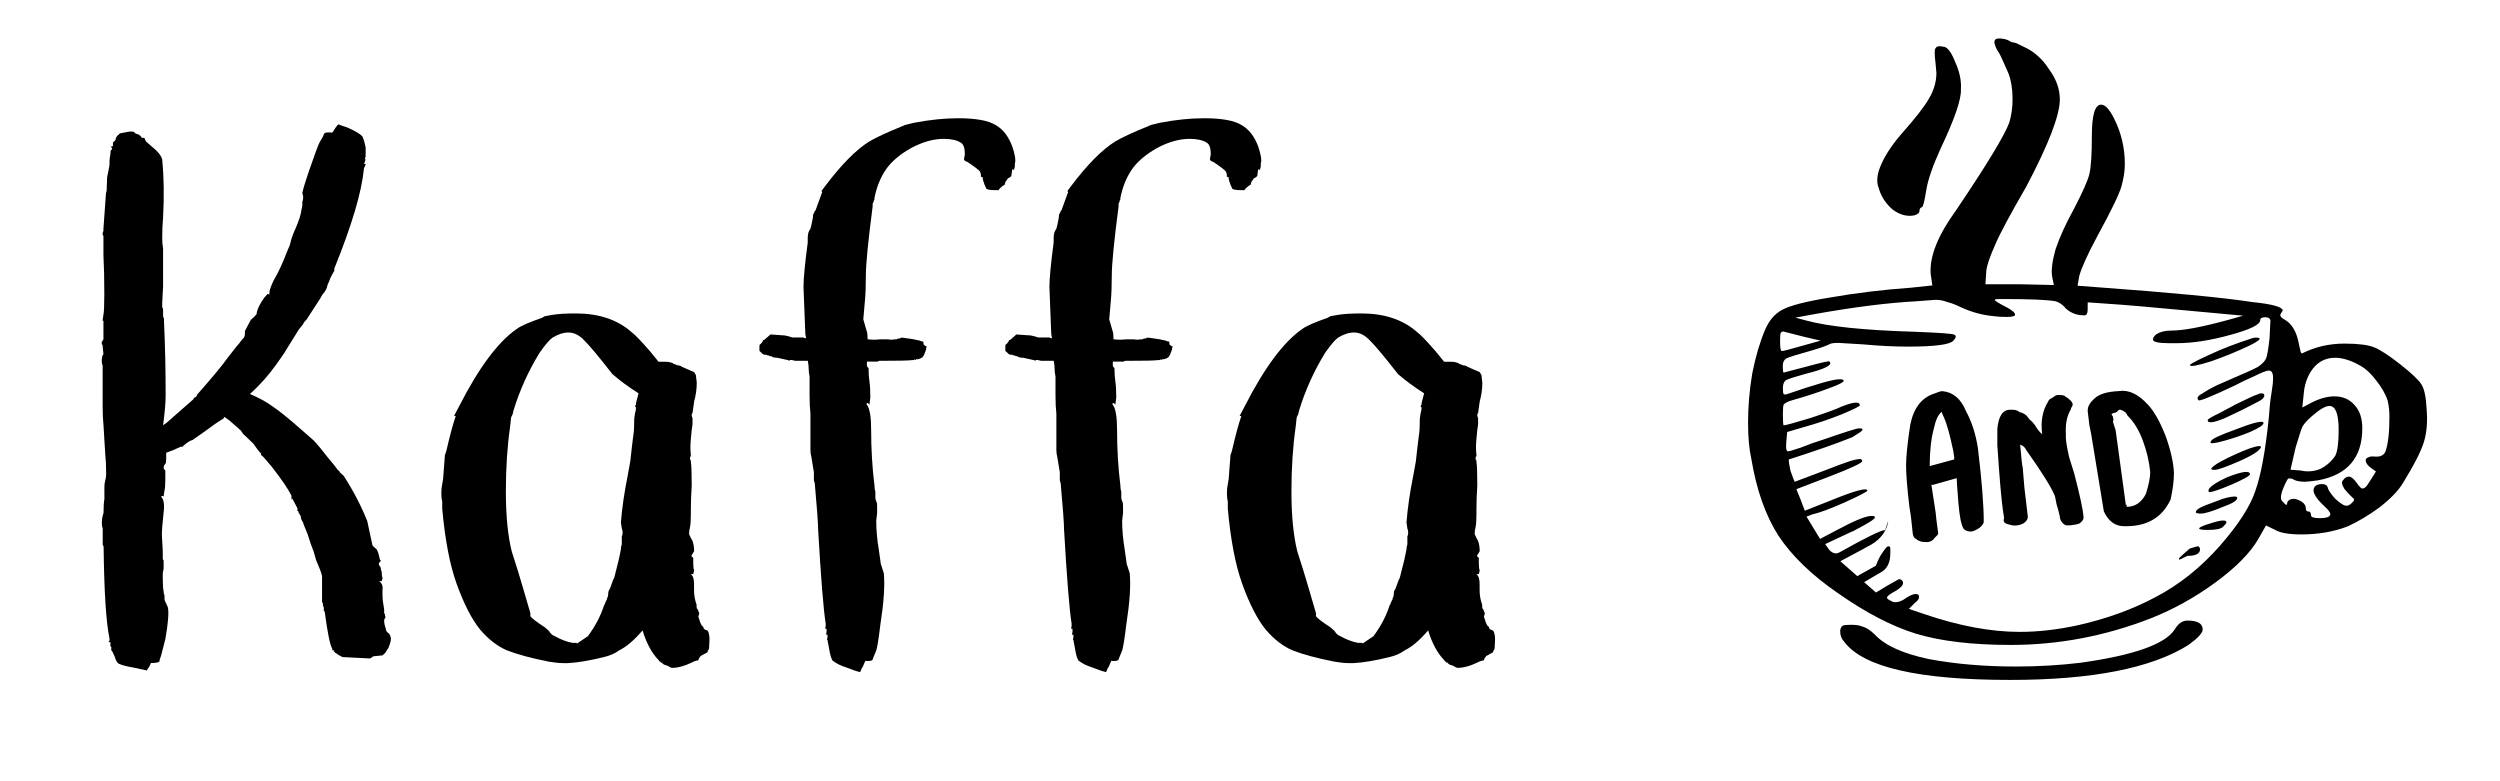 <?xml version="1.0" encoding="UTF-8" standalone="no"?>
<svg
   xmlns:dc="http://purl.org/dc/elements/1.1/"
   xmlns:cc="http://creativecommons.org/ns#"
   xmlns:rdf="http://www.w3.org/1999/02/22-rdf-syntax-ns#"
   xmlns:svg="http://www.w3.org/2000/svg"
   xmlns="http://www.w3.org/2000/svg"
   xmlns:sodipodi="http://sodipodi.sourceforge.net/DTD/sodipodi-0.dtd"
   xmlns:inkscape="http://www.inkscape.org/namespaces/inkscape"
   inkscape:version="1.0 (4035a4fb49, 2020-05-01)"
   sodipodi:docname="Titulo.svg"
   id="svg8"
   version="1.1"
   viewBox="0 0 42.333 13.229"
   height="50"
   width="160">
  <defs
     id="defs2">
    <rect
       id="rect12"
       height="102.054"
       width="283.482"
       y="69.548"
       x="-58.208" />
    <filter
       id="filter182"
       inkscape:label="Drop Shadow"
       style="color-interpolation-filters:sRGB">
      <feFlood
         id="feFlood172"
         result="flood"
         flood-color="rgb(0,0,0)"
         flood-opacity="0.498" />
      <feComposite
         id="feComposite174"
         result="composite1"
         operator="in"
         in2="SourceGraphic"
         in="flood" />
      <feGaussianBlur
         id="feGaussianBlur176"
         result="blur"
         stdDeviation="0.2"
         in="composite1" />
      <feOffset
         id="feOffset178"
         result="offset"
         dy="0.1"
         dx="0.1" />
      <feComposite
         id="feComposite180"
         result="composite2"
         operator="over"
         in2="offset"
         in="SourceGraphic" />
    </filter>
  </defs>
  <sodipodi:namedview
     inkscape:window-maximized="1"
     inkscape:window-y="-8"
     inkscape:window-x="1352"
     inkscape:window-height="1017"
     inkscape:window-width="1920"
     units="px"
     showgrid="false"
     inkscape:document-rotation="0"
     inkscape:current-layer="layer1"
     inkscape:document-units="mm"
     inkscape:cy="56.191849"
     inkscape:cx="145.9286"
     inkscape:zoom="5.6"
     inkscape:pageshadow="2"
     inkscape:pageopacity="0.0"
     borderopacity="1.0"
     bordercolor="#666666"
     pagecolor="#ffffff"
     id="base" />
  <g
     id="layer1"
     inkscape:groupmode="layer"
     inkscape:label="Capa 1">
    <g
       style="font-style:normal;font-weight:normal;font-size:10.583px;line-height:1.25;font-family:sans-serif;white-space:pre;shape-inside:url(#rect12);fill:#000000;fill-opacity:1;stroke:none;filter:url(#filter182)"
       id="text10"
       transform="matrix(1.352,0,0,1.188,79.155,-83.144)"
       aria-label="Kaffa + ">
      <path
         id="path208"
         style="font-style:normal;font-variant:normal;font-weight:normal;font-stretch:normal;font-family:'coffee+tea demo';-inkscape-font-specification:'coffee+tea demo'"
         d="m -54.357,79.252 q -0.021,-0.011 -0.053,-0.032 -0.021,-0.021 -0.042,-0.032 v -0.011 h -0.011 q -0.011,0 0,-0.011 v -0.011 h -0.011 -0.011 v -0.011 -0.011 q -0.042,-0.074 -0.095,-0.529 l -0.011,-0.011 v -0.032 q 0,-0.032 -0.011,-0.042 v -0.032 q -0.011,-0.011 -0.011,-0.032 v -0.032 -0.042 -0.106 -0.074 -0.053 -0.042 q 0,-0.042 -0.074,-0.233 l -0.032,-0.127 q -0.032,-0.085 -0.074,-0.243 l -0.053,-0.148 q 0,-0.021 -0.011,-0.032 -0.021,-0.042 -0.021,-0.053 v -0.021 l -0.021,-0.042 q -0.011,-0.011 -0.011,-0.032 l -0.011,-0.011 q -0.011,0 0,-0.011 v -0.021 l -0.064,-0.138 -0.011,0.011 v -0.053 q -0.064,-0.148 -0.254,-0.423 l -0.032,-0.042 -0.064,-0.085 -0.011,-0.011 -0.021,-0.021 v -0.021 q -0.032,-0.032 -0.095,-0.138 l -0.106,-0.116 q -0.011,-0.011 -0.021,-0.021 -0.011,-0.021 -0.032,-0.053 l -0.064,-0.064 -0.074,-0.074 -0.064,-0.053 q -0.011,0 -0.011,0.011 h 0.011 l -0.042,0.032 q -0.064,0.042 -0.201,0.159 l -0.159,0.127 q -0.042,0.011 -0.106,0.074 l -0.011,0.011 q 0,0.011 -0.021,0.011 h -0.011 q -0.095,0.053 -0.18,0.085 v 0.085 q 0,0.064 -0.011,0.074 -0.021,0.021 -0.021,0.064 l 0.021,0.032 v 0.127 q 0,0.116 -0.011,0.159 l -0.011,0.085 q -0.011,-0.021 -0.032,0 0.053,0.053 0.032,0.233 -0.021,0.212 -0.021,0.317 l 0.011,0.222 v 0.042 0.064 q 0,0.021 0.011,0.032 v 0.042 0.074 l -0.011,0.064 v 0.074 q 0,0.127 0.011,0.19 0,0.032 0.011,0.053 v 0.053 q 0,0.021 0.021,0.064 l 0.021,0.053 q 0.021,0.116 -0.032,0.455 -0.053,0.233 -0.053,0.233 -0.021,0.064 -0.021,0.085 -0.021,0.021 -0.106,0.021 l -0.021,0.053 -0.032,0.053 q -0.042,-0.011 -0.169,-0.042 -0.116,-0.021 -0.18,-0.053 -0.032,-0.021 -0.053,-0.106 -0.032,-0.085 -0.042,-0.085 v -0.032 -0.021 q -0.011,0 -0.011,-0.011 v -0.021 -0.032 h -0.011 q -0.021,0 0,-0.021 v -0.032 q -0.064,-0.339 -0.074,-1.312 l -0.011,-0.021 v -0.085 -0.074 -0.074 q -0.011,-0.032 -0.011,-0.074 0,-0.085 0.021,-0.148 0,-0.127 0.011,-0.201 v -0.169 q 0,-0.053 0.011,-0.095 0.011,-0.042 0.011,-0.095 0,-0.159 -0.011,-0.275 l -0.011,-0.201 -0.011,-0.212 q -0.011,-0.116 -0.011,-0.275 v -0.275 -0.254 -0.053 q -0.011,-0.021 -0.011,-0.053 0,-0.085 0.021,-0.106 l -0.011,-0.127 q -0.011,-0.011 -0.011,-0.032 0,-0.021 0.011,-0.032 l 0.011,-0.021 v -0.265 h -0.011 l 0.011,-0.085 q 0.011,-0.064 0.011,-0.296 0,-0.328 -0.011,-0.55 V 73.378 73.251 l -0.011,-0.021 q 0,-0.032 0.011,-0.053 v -0.032 l 0.032,-0.508 q 0.011,-0.011 0.011,-0.127 0,-0.106 0.011,-0.138 l 0.021,-0.127 q 0,-0.106 0.011,-0.148 0,-0.064 0.011,-0.074 0.011,0 0.011,-0.021 -0.011,-0.011 -0.011,-0.032 h 0.011 0.011 v -0.021 -0.032 l 0.011,-0.011 0.011,-0.011 q 0.011,-0.011 0.011,-0.021 0,-0.021 0.011,-0.032 0,-0.011 0.021,-0.032 0.011,0 0.011,-0.011 l 0.011,-0.011 q 0.042,-0.011 0.095,-0.021 0.053,-0.011 0.085,0 0,0.021 0.042,0.032 0.032,0.011 0.053,0.053 h 0.011 0.021 l 0.011,0.032 0.011,0.021 q 0,0 0.074,0.074 0.106,0.095 0.127,0.18 0.032,0.37 0.011,0.825 -0.011,0.138 -0.011,0.296 0,0.085 0.011,0.148 v 0.148 0.392 l -0.011,0.233 q 0,0.042 0,0.064 0.011,0.021 0.011,0.032 v 0.042 0.042 q 0,0.032 0.011,0.042 v 0.032 q 0.021,0.508 0.021,1.069 0,0.148 -0.032,0.423 l 0.042,-0.032 0.095,-0.095 q 0,0 0.243,-0.243 0,-0.011 0.011,-0.021 0.011,-0.011 0.021,-0.011 l 0.021,-0.042 q 0.286,-0.37 0.37,-0.508 l 0.116,-0.169 q 0.042,-0.053 0.053,-0.074 0.021,-0.032 0.032,-0.042 0.021,-0.021 0.021,-0.074 v -0.032 l 0.074,-0.159 q 0,0 0.042,-0.042 l 0.032,-0.042 v -0.021 q 0.021,-0.095 0.095,-0.212 l 0.042,-0.053 0.021,0.011 v -0.021 q 0,-0.053 0.053,-0.18 0.085,-0.159 0.18,-0.444 l 0.021,-0.053 0.011,-0.042 q 0,-0.021 0.021,-0.085 l 0.021,-0.064 0.021,-0.053 q 0.064,-0.169 0.074,-0.265 l 0.011,-0.064 v -0.053 q 0.011,-0.021 0.011,-0.074 l -0.011,-0.053 q 0.021,-0.116 0.138,-0.487 0.074,-0.243 0.095,-0.265 0.021,-0.032 0.042,-0.095 0.021,-0.021 0.095,-0.011 0.011,0 0.042,-0.064 0.032,-0.053 0.042,-0.053 0.074,0.032 0.106,0.042 0.148,0.074 0.191,0.127 0.021,0.042 0.042,0.159 v 0.106 0.021 l -0.011,0.042 h 0.011 l -0.011,0.042 -0.011,0.021 q 0,0.011 0.011,0 0.011,0 0.011,0.011 l -0.011,0.032 q -0.011,0.011 -0.011,0.032 -0.042,0.497 -0.37,1.418 v 0.032 q -0.011,0.021 -0.032,0.064 -0.021,0.042 -0.032,0.085 0,0 -0.021,0.053 -0.011,0.074 -0.064,0.138 l -0.032,0.064 -0.169,0.296 q -0.032,0.032 -0.042,0.064 l -0.053,0.074 -0.19,0.349 q -0.095,0.159 -0.169,0.265 -0.074,0.106 -0.148,0.19 -0.064,0.074 -0.106,0.116 0.159,0.074 0.275,0.169 0.127,0.095 0.37,0.339 l 0.159,0.159 q 0.085,0.106 0.169,0.233 0.095,0.127 0.127,0.18 0,0 0.021,0.021 l 0.011,0.021 0.021,0.021 q 0.021,0.021 0.021,0.021 0.18,0.317 0.296,0.646 l 0.064,0.339 q 0,0.011 0.021,0.032 l 0.032,0.032 q 0.021,0.032 0.042,0.148 0.021,0.011 0,0.032 -0.021,0.021 -0.011,0.042 l 0.011,0.021 q 0.011,0.011 0.011,0.032 0,0.021 0.011,0.042 0,0.064 0.011,0.095 l -0.011,0.042 h -0.032 q 0.053,0.042 0.042,0.127 v 0.074 q 0,0.074 0.021,0.201 v 0.032 0.021 l 0.011,0.021 q 0,0 0,0.021 0.011,0.011 0,0.032 -0.011,0.011 -0.011,0.032 0,0.053 0.021,0.116 0,0.032 0.021,0.053 0,0 0.021,0.021 l 0.011,0.021 0.011,0.042 q 0,0.053 -0.032,0.138 l -0.042,0.074 -0.032,0.032 -0.095,0.011 q -0.021,0 -0.032,0.011 l -0.011,0.011 -0.021,0.011 z" />
      <path
         id="path210"
         style="font-style:normal;font-variant:normal;font-weight:normal;font-stretch:normal;font-family:'coffee+tea demo';-inkscape-font-specification:'coffee+tea demo'"
         d="m -50.206,79.4 q -0.021,0.021 -0.074,-0.021 l -0.053,-0.021 q 0,0 -0.021,-0.021 v -0.011 l -0.011,0.011 -0.011,-0.021 v -0.011 0.011 h -0.011 l -0.011,-0.021 v 0 q -0.127,-0.148 -0.201,-0.423 -0.159,0.212 -0.296,0.286 -0.074,0.064 -0.191,0.095 -0.265,0.074 -0.444,0.085 h -0.064 q -0.074,0 -0.18,-0.021 -0.328,-0.074 -0.519,-0.159 -0.18,-0.085 -0.339,-0.296 -0.159,-0.222 -0.296,-0.656 -0.127,-0.402 -0.18,-1.069 v -0.106 q -0.011,-0.042 -0.011,-0.116 0,-0.074 0.011,-0.127 l 0.011,-0.074 0.021,-0.317 q 0,-0.032 0.011,-0.053 l 0.011,-0.042 q 0.064,-0.317 0.116,-0.487 h -0.011 -0.011 l 0.064,-0.138 q 0.37,-0.825 0.72,-1.101 0.074,-0.064 0.317,-0.159 l 0.032,-0.021 q -0.011,0 0.095,-0.021 0.106,-0.021 0.296,-0.021 0.434,0 0.698,0.265 0.064,0.053 0.233,0.275 l 0.106,0.148 h 0.064 q 0.074,0 0.085,0.011 0.021,0 0.042,0.021 0.032,0.011 0.053,0.021 h 0.011 l 0.032,0.011 q 0,0.011 0.011,0.011 l 0.064,0.032 0.085,0.042 0.021,0.042 0.011,0.106 q 0,0.138 -0.032,0.265 l -0.021,0.169 q -0.021,0.021 0,0.074 v 0.085 q -0.011,0.074 -0.021,0.212 -0.011,0.127 0,0.222 v 0.021 q -0.011,0.011 -0.011,0.032 0,0.021 0.011,0.032 v 0.021 q 0.011,0.064 0.011,0.339 -0.011,0.169 -0.011,0.349 v 0.064 q 0,0.116 -0.011,0.18 -0.011,0.042 -0.011,0.095 l 0.021,0.053 0.021,0.042 q 0.021,0.064 0.021,0.148 l -0.021,0.042 q -0.011,0.011 -0.011,0.021 0,0.011 0,0.011 l 0.021,0.021 v 0.074 q 0,0.074 0.011,0.106 l -0.011,0.053 h -0.032 q 0.042,0.032 0.042,0.138 v 0.085 q 0,0.116 0.032,0.212 v 0.032 q 0,0.021 0.011,0.032 l 0.011,0.021 q 0,0 0,0.011 0.011,0.011 0.011,0.032 l -0.011,0.042 q 0.021,0.085 0.042,0.127 l 0.021,0.021 q 0,0.032 0.032,0.042 l 0.021,0.011 q 0.032,0.053 0.021,0.19 0,0.074 -0.011,0.085 -0.011,0.011 -0.011,0.032 l -0.085,0.053 -0.021,0.032 -0.011,0.032 q -0.032,0 -0.085,0.032 -0.116,0.064 -0.222,0.074 z m -0.508,-3.313 q 0.011,-0.064 0.011,-0.233 l 0.011,-0.085 q 0.011,-0.032 0.011,-0.074 l -0.011,-0.011 q 0,-0.021 0.011,-0.032 v -0.021 l 0.032,-0.138 q -0.191,-0.138 -0.328,-0.275 -0.254,-0.37 -0.349,-0.476 -0.095,-0.116 -0.201,-0.116 -0.095,0 -0.201,0.074 -0.053,0.042 -0.159,0.212 -0.212,0.392 -0.328,0.825 l -0.011,0.053 q -0.021,0.042 -0.021,0.064 l -0.011,0.116 q -0.053,0.423 -0.053,0.921 0,0.519 0.074,0.857 l 0.074,0.265 0.064,0.243 0.095,0.37 v 0.042 q 0.021,0.042 0.18,0.159 0,0 0.053,0.053 0.021,0.042 0.053,0.064 l 0.021,0.011 q 0.116,0.074 0.222,0.095 h 0.053 v 0.011 l 0.138,-0.106 q 0.138,-0.212 0.201,-0.434 0.011,-0.021 0.021,-0.053 0.021,-0.042 0.021,-0.064 0.011,-0.011 0.011,-0.042 0,-0.042 0.011,-0.064 0.011,-0.011 0.032,-0.085 0.021,-0.074 0.032,-0.085 0.064,-0.275 0.085,-0.413 0,-0.042 0.011,-0.064 v -0.064 -0.053 q 0.021,-0.053 0,-0.116 l -0.011,-0.085 q 0.021,-0.307 0.085,-0.667 l 0.032,-0.201 0.021,-0.212 z" />
      <path
         id="path212"
         style="font-style:normal;font-variant:normal;font-weight:normal;font-stretch:normal;font-family:'coffee+tea demo';-inkscape-font-specification:'coffee+tea demo'"
         d="m -48.209,79.315 q -0.032,-0.032 -0.053,-0.18 l -0.021,-0.127 q -0.011,0 0,-0.032 v -0.042 h -0.011 q -0.011,0 0,-0.042 v -0.042 h -0.011 q -0.011,0 0,-0.042 v -0.032 q -0.042,-0.296 -0.095,-1.344 0,-0.127 -0.042,-0.656 l -0.011,-0.042 v -0.116 l -0.032,-0.222 q -0.011,-0.042 -0.011,-0.095 v -0.116 -0.127 -0.275 q -0.011,-0.106 -0.011,-0.265 V 75.378 75.251 q -0.011,-0.053 -0.011,-0.106 0,-0.053 -0.011,-0.116 h -0.159 l -0.042,-0.011 h -0.021 l -0.011,0.011 q -0.011,0 -0.011,-0.011 h -0.011 l -0.127,-0.032 q -0.053,0 -0.074,-0.021 -0.021,0 -0.032,-0.011 -0.021,0 -0.032,-0.011 h -0.032 q 0,-0.011 -0.011,-0.011 v 0 0 q -0.011,0 -0.011,-0.011 l -0.011,-0.011 v 0 l -0.021,-0.021 v -0.011 -0.053 q 0,-0.032 0.011,-0.032 l 0.011,-0.011 0.021,-0.032 v -0.011 0 l 0.021,-0.011 0.074,-0.074 0.138,0.011 q 0.042,0 0.074,0.011 l 0.064,0.021 h 0.042 0.032 0.064 q 0.011,0.011 0.032,0.011 -0.011,-0.053 -0.011,-0.116 l -0.021,-0.614 q 0,-0.18 0.053,-0.635 v -0.064 q 0,-0.085 0.032,-0.127 l 0.011,-0.042 0.021,-0.116 q 0,-0.053 0.011,-0.064 0.011,-0.021 0.011,-0.032 l 0.011,-0.011 0.085,-0.265 -0.011,-0.011 0.042,-0.064 q 0.307,-0.466 0.561,-0.646 0.127,-0.085 0.402,-0.212 l 0.042,-0.021 0.116,-0.032 q 0.296,-0.064 0.55,-0.064 0.328,0 0.466,0.095 0.138,0.085 0.212,0.307 0.053,0.18 0.032,0.243 v 0.042 l -0.011,0.053 -0.011,-0.011 h -0.011 l -0.011,0.095 -0.021,0.021 -0.021,0.011 -0.032,0.053 -0.011,0.042 -0.021,0.011 -0.021,0.021 q 0,0 -0.021,0.021 l -0.011,0.021 h -0.042 q -0.116,0 -0.116,-0.032 l -0.021,-0.053 q -0.021,-0.064 -0.021,-0.095 0,-0.011 -0.011,-0.011 -0.011,0.011 -0.011,0 v -0.032 l -0.011,-0.042 q -0.032,-0.042 -0.159,-0.138 -0.042,-0.011 -0.042,-0.042 l 0.011,-0.064 q 0,-0.138 -0.053,-0.169 -0.074,-0.053 -0.212,-0.053 -0.19,0 -0.402,0.127 -0.201,0.127 -0.307,0.286 -0.116,0.18 -0.159,0.434 v 0.021 q -0.011,0.011 -0.011,0.032 -0.011,0.011 -0.011,0.032 v 0.032 q -0.085,0.741 -0.085,0.984 0,0.212 -0.011,0.349 l -0.021,0.275 q 0,0 0.032,0.127 l 0.011,0.042 q 0.011,0.032 0.011,0.116 0.085,0.011 0.159,0 h 0.011 0.021 0.011 0.011 0.021 0.021 q 0.042,0.011 0.085,0 h 0.021 l 0.021,-0.011 h 0.021 l 0.011,-0.011 h 0.032 l 0.127,0.021 q 0.085,0.021 0.085,0.021 0.011,0.011 0.032,0.011 0.011,0 0.011,0.042 l 0.021,0.021 0.021,0.011 q -0.011,0.011 -0.011,0.042 -0.021,0.074 -0.042,0.106 -0.011,0.011 -0.032,0.021 -0.021,0.011 -0.042,0.011 h -0.011 v 0.011 l -0.021,-0.011 v 0.011 h -0.011 -0.011 q -0.053,0.011 -0.423,0.011 l -0.011,0.011 h -0.021 -0.021 -0.021 -0.021 -0.021 -0.021 -0.011 v 0.064 l 0.021,0.032 q 0,0.106 0.011,0.19 0.011,0.085 0.011,0.222 l -0.011,0.106 q -0.021,-0.032 -0.032,-0.021 -0.011,0.011 0,0.021 0.053,0.085 0.053,0.349 0,0.423 0.042,0.804 0,0.053 0.011,0.085 v 0.085 q 0,0.032 0.011,0.053 0.011,0.021 0.011,0.064 v 0.106 l -0.011,0.106 q 0,0.201 0.032,0.413 l 0.021,0.169 q 0,0.032 0.021,0.095 l 0.021,0.074 q 0.021,0.265 -0.042,0.72 -0.032,0.307 -0.053,0.381 l -0.042,0.116 q 0,0.042 -0.095,0.032 l -0.032,0.085 q -0.011,0.011 -0.032,0.074 -0.053,-0.011 -0.169,-0.064 -0.116,-0.042 -0.169,-0.095 z" />
      <path
         id="path214"
         style="font-style:normal;font-variant:normal;font-weight:normal;font-stretch:normal;font-family:'coffee+tea demo';-inkscape-font-specification:'coffee+tea demo'"
         d="m -45.129,79.315 q -0.032,-0.032 -0.053,-0.18 l -0.021,-0.127 q -0.011,0 0,-0.032 v -0.042 h -0.011 q -0.011,0 0,-0.042 v -0.042 h -0.011 q -0.011,0 0,-0.042 v -0.032 q -0.042,-0.296 -0.095,-1.344 0,-0.127 -0.042,-0.656 l -0.011,-0.042 v -0.116 l -0.032,-0.222 q -0.011,-0.042 -0.011,-0.095 v -0.116 -0.127 -0.275 q -0.011,-0.106 -0.011,-0.265 V 75.378 75.251 q -0.011,-0.053 -0.011,-0.106 0,-0.053 -0.011,-0.116 h -0.159 l -0.042,-0.011 h -0.021 l -0.011,0.011 q -0.011,0 -0.011,-0.011 h -0.011 l -0.127,-0.032 q -0.053,0 -0.074,-0.021 -0.021,0 -0.032,-0.011 -0.021,0 -0.032,-0.011 h -0.032 q 0,-0.011 -0.011,-0.011 v 0 0 q -0.011,0 -0.011,-0.011 l -0.011,-0.011 v 0 l -0.021,-0.021 v -0.011 -0.053 q 0,-0.032 0.011,-0.032 l 0.011,-0.011 0.021,-0.032 v -0.011 0 l 0.021,-0.011 0.074,-0.074 0.138,0.011 q 0.042,0 0.074,0.011 l 0.064,0.021 h 0.042 0.032 0.064 q 0.011,0.011 0.032,0.011 -0.011,-0.053 -0.011,-0.116 l -0.021,-0.614 q 0,-0.18 0.053,-0.635 v -0.064 q 0,-0.085 0.032,-0.127 l 0.011,-0.042 0.021,-0.116 q 0,-0.053 0.011,-0.064 0.011,-0.021 0.011,-0.032 l 0.011,-0.011 0.085,-0.265 -0.011,-0.011 0.042,-0.064 q 0.307,-0.466 0.561,-0.646 0.127,-0.085 0.402,-0.212 l 0.042,-0.021 0.116,-0.032 q 0.296,-0.064 0.55,-0.064 0.328,0 0.466,0.095 0.138,0.085 0.212,0.307 0.053,0.18 0.032,0.243 v 0.042 l -0.011,0.053 -0.011,-0.011 h -0.011 l -0.011,0.095 -0.021,0.021 -0.021,0.011 -0.032,0.053 -0.011,0.042 -0.021,0.011 -0.021,0.021 q 0,0 -0.021,0.021 l -0.011,0.021 h -0.042 q -0.116,0 -0.116,-0.032 l -0.021,-0.053 q -0.021,-0.064 -0.021,-0.095 0,-0.011 -0.011,-0.011 -0.011,0.011 -0.011,0 v -0.032 l -0.011,-0.042 q -0.032,-0.042 -0.159,-0.138 -0.042,-0.011 -0.042,-0.042 l 0.011,-0.064 q 0,-0.138 -0.053,-0.169 -0.074,-0.053 -0.212,-0.053 -0.191,0 -0.402,0.127 -0.201,0.127 -0.307,0.286 -0.116,0.18 -0.159,0.434 v 0.021 q -0.011,0.011 -0.011,0.032 -0.011,0.011 -0.011,0.032 v 0.032 q -0.085,0.741 -0.085,0.984 0,0.212 -0.011,0.349 l -0.021,0.275 q 0,0 0.032,0.127 l 0.011,0.042 q 0.011,0.032 0.011,0.116 0.085,0.011 0.159,0 h 0.011 0.021 0.011 0.011 0.021 0.021 q 0.042,0.011 0.085,0 h 0.021 l 0.021,-0.011 h 0.021 l 0.011,-0.011 h 0.032 l 0.127,0.021 q 0.085,0.021 0.085,0.021 0.011,0.011 0.032,0.011 0.011,0 0.011,0.042 l 0.021,0.021 0.021,0.011 q -0.011,0.011 -0.011,0.042 -0.021,0.074 -0.042,0.106 -0.011,0.011 -0.032,0.021 -0.021,0.011 -0.042,0.011 h -0.011 v 0.011 l -0.021,-0.011 v 0.011 h -0.011 -0.011 q -0.053,0.011 -0.423,0.011 l -0.011,0.011 h -0.021 -0.021 -0.021 -0.021 -0.021 -0.021 -0.011 v 0.064 l 0.021,0.032 q 0,0.106 0.011,0.19 0.011,0.085 0.011,0.222 l -0.011,0.106 q -0.021,-0.032 -0.032,-0.021 -0.011,0.011 0,0.021 0.053,0.085 0.053,0.349 0,0.423 0.042,0.804 0,0.053 0.011,0.085 v 0.085 q 0,0.032 0.011,0.053 0.011,0.021 0.011,0.064 v 0.106 l -0.011,0.106 q 0,0.201 0.032,0.413 l 0.021,0.169 q 0,0.032 0.021,0.095 l 0.021,0.074 q 0.021,0.265 -0.042,0.72 -0.032,0.307 -0.053,0.381 l -0.042,0.116 q 0,0.042 -0.095,0.032 l -0.032,0.085 q -0.011,0.011 -0.032,0.074 -0.053,-0.011 -0.169,-0.064 -0.116,-0.042 -0.169,-0.095 z" />
      <path
         id="path216"
         style="font-style:normal;font-variant:normal;font-weight:normal;font-stretch:normal;font-family:'coffee+tea demo';-inkscape-font-specification:'coffee+tea demo'"
         d="m -40.367,79.4 q -0.021,0.021 -0.074,-0.021 l -0.053,-0.021 q 0,0 -0.021,-0.021 v -0.011 l -0.011,0.011 -0.011,-0.021 v -0.011 0.011 h -0.011 l -0.011,-0.021 v 0 q -0.127,-0.148 -0.201,-0.423 -0.159,0.212 -0.296,0.286 -0.074,0.064 -0.191,0.095 -0.265,0.074 -0.444,0.085 h -0.064 q -0.074,0 -0.18,-0.021 -0.328,-0.074 -0.519,-0.159 -0.18,-0.085 -0.339,-0.296 -0.159,-0.222 -0.296,-0.656 -0.127,-0.402 -0.18,-1.069 v -0.106 q -0.011,-0.042 -0.011,-0.116 0,-0.074 0.011,-0.127 l 0.011,-0.074 0.021,-0.317 q 0,-0.032 0.011,-0.053 l 0.011,-0.042 q 0.064,-0.317 0.116,-0.487 h -0.011 -0.011 l 0.064,-0.138 q 0.37,-0.825 0.72,-1.101 0.074,-0.064 0.317,-0.159 l 0.032,-0.021 q -0.011,0 0.095,-0.021 0.106,-0.021 0.296,-0.021 0.434,0 0.698,0.265 0.064,0.053 0.233,0.275 l 0.106,0.148 h 0.064 q 0.074,0 0.085,0.011 0.021,0 0.042,0.021 0.032,0.011 0.053,0.021 h 0.011 l 0.032,0.011 q 0,0.011 0.011,0.011 l 0.064,0.032 0.085,0.042 0.021,0.042 0.011,0.106 q 0,0.138 -0.032,0.265 l -0.021,0.169 q -0.021,0.021 0,0.074 v 0.085 q -0.011,0.074 -0.021,0.212 -0.011,0.127 0,0.222 v 0.021 q -0.011,0.011 -0.011,0.032 0,0.021 0.011,0.032 v 0.021 q 0.011,0.064 0.011,0.339 -0.011,0.169 -0.011,0.349 v 0.064 q 0,0.116 -0.011,0.18 -0.011,0.042 -0.011,0.095 l 0.021,0.053 0.021,0.042 q 0.021,0.064 0.021,0.148 l -0.021,0.042 q -0.011,0.011 -0.011,0.021 0,0.011 0,0.011 l 0.021,0.021 v 0.074 q 0,0.074 0.011,0.106 l -0.011,0.053 h -0.032 q 0.042,0.032 0.042,0.138 v 0.085 q 0,0.116 0.032,0.212 v 0.032 q 0,0.021 0.011,0.032 l 0.011,0.021 q 0,0 0,0.011 0.011,0.011 0.011,0.032 l -0.011,0.042 q 0.021,0.085 0.042,0.127 l 0.021,0.021 q 0,0.032 0.032,0.042 l 0.021,0.011 q 0.032,0.053 0.021,0.19 0,0.074 -0.011,0.085 -0.011,0.011 -0.011,0.032 l -0.085,0.053 -0.021,0.032 -0.011,0.032 q -0.032,0 -0.085,0.032 -0.116,0.064 -0.222,0.074 z m -0.508,-3.313 q 0.011,-0.064 0.011,-0.233 l 0.011,-0.085 q 0.011,-0.032 0.011,-0.074 l -0.011,-0.011 q 0,-0.021 0.011,-0.032 v -0.021 l 0.032,-0.138 q -0.19,-0.138 -0.328,-0.275 -0.254,-0.37 -0.349,-0.476 -0.095,-0.116 -0.201,-0.116 -0.095,0 -0.201,0.074 -0.053,0.042 -0.159,0.212 -0.212,0.392 -0.328,0.825 l -0.011,0.053 q -0.021,0.042 -0.021,0.064 l -0.011,0.116 q -0.053,0.423 -0.053,0.921 0,0.519 0.074,0.857 l 0.074,0.265 0.064,0.243 0.095,0.37 v 0.042 q 0.021,0.042 0.18,0.159 0,0 0.053,0.053 0.021,0.042 0.053,0.064 l 0.021,0.011 q 0.116,0.074 0.222,0.095 h 0.053 v 0.011 l 0.138,-0.106 q 0.138,-0.212 0.201,-0.434 0.011,-0.021 0.021,-0.053 0.021,-0.042 0.021,-0.064 0.011,-0.011 0.011,-0.042 0,-0.042 0.011,-0.064 0.011,-0.011 0.032,-0.085 0.021,-0.074 0.032,-0.085 0.064,-0.275 0.085,-0.413 0,-0.042 0.011,-0.064 v -0.064 -0.053 q 0.021,-0.053 0,-0.116 l -0.011,-0.085 q 0.021,-0.307 0.085,-0.667 l 0.032,-0.201 0.021,-0.212 z" />
      <path
         id="path218"
         style="font-style:normal;font-variant:normal;font-weight:normal;font-stretch:normal;font-family:'coffee+tea demo';-inkscape-font-specification:'coffee+tea demo'"
         d="m -34.404,70.573 q 0.021,-0.042 0.095,-0.021 v 0 q 0.074,0 0.148,0.212 0.085,0.212 0.074,0.392 0.011,0.212 -0.254,0.847 -0.148,0.37 -0.18,0.593 -0.032,0.233 -0.053,0.243 -0.032,0.011 -0.032,0.053 0,0.042 -0.064,0.064 -0.138,0.032 -0.275,-0.085 -0.127,-0.127 -0.169,-0.296 -0.021,-0.064 -0.021,-0.116 0,-0.085 0.032,-0.18 0.074,-0.222 0.265,-0.476 0.265,-0.339 0.349,-0.508 0.095,-0.18 0.095,-0.37 l -0.011,-0.138 q -0.021,-0.19 0,-0.212 z m 0.741,-0.053 q -0.021,-0.085 0.053,-0.085 0.074,0 0.127,0.032 0.021,0.021 0.085,0.032 l 0.095,0.053 q 0.19,0.095 0.317,0.317 0.138,0.212 0.138,0.434 0,0.339 -0.423,1.249 -0.307,0.603 -0.392,0.836 -0.095,0.243 -0.106,0.36 l -0.011,0.19 h 0.423 l 0.434,0.011 -0.021,-0.116 q -0.021,-0.138 0.042,-0.392 0.074,-0.254 0.233,-0.582 0.159,-0.349 0.19,-0.487 0.032,-0.148 0.032,-0.55 0,-0.444 0.116,-0.444 0.074,0 0.159,0.19 0.138,0.307 0.138,0.656 0,0.148 -0.042,0.317 -0.042,0.169 -0.296,0.698 -0.19,0.402 -0.233,0.582 l -0.021,0.138 0.243,0.021 q 1.397,0.116 1.947,0.212 0.36,0.042 0.381,0.116 l -0.021,0.042 q -0.032,0.042 0.032,0.085 0.148,0.085 0.191,0.36 0.011,0.064 0.021,0.106 0.011,0.032 0.021,0.021 0.243,-0.138 0.529,-0.138 0.254,0 0.37,0.053 0.116,0.053 0.328,0.243 0.212,0.19 0.265,0.286 0.053,0.095 0.064,0.339 0.021,0.275 -0.032,0.476 -0.053,0.201 -0.265,0.593 -0.085,0.159 -0.286,0.339 -0.201,0.169 -0.402,0.275 -0.265,0.116 -0.582,0.116 -0.233,0 -0.328,-0.064 l -0.116,-0.064 -0.095,0.19 q -0.148,0.296 -0.54,0.624 -0.381,0.317 -0.804,0.508 -0.857,0.381 -1.757,0.381 -0.72,0 -1.185,-0.159 -0.455,-0.159 -0.984,-0.582 -0.487,-0.381 -0.741,-0.815 -0.243,-0.434 -0.339,-1.09 -0.042,-0.212 -0.042,-0.519 0,-0.349 0.053,-0.709 0.064,-0.36 0.159,-0.614 0.074,-0.201 0.212,-0.286 0.148,-0.095 0.614,-0.18 0.476,-0.095 1.005,-0.138 l 0.265,-0.032 -0.021,-0.169 q -0.021,-0.37 0.317,-0.9 0.571,-0.963 0.667,-1.249 0.042,-0.159 0.042,-0.339 0,-0.212 -0.053,-0.37 -0.106,-0.275 -0.116,-0.286 -0.042,-0.064 -0.053,-0.127 z m 0.878,3.746 q -0.053,-0.064 -0.116,-0.085 -0.148,-0.032 -0.656,-0.032 h -0.053 q -0.053,0 -0.053,0.011 0,0.021 0.148,0.106 0.106,0.064 0.106,0.106 0,0.032 -0.106,0.032 -0.095,0 -0.159,-0.011 -0.212,-0.021 -0.413,-0.127 -0.095,-0.053 -0.169,-0.074 -0.074,-0.032 -0.148,-0.032 l -0.243,0.021 q -0.529,0.032 -1.259,0.18 l -0.254,0.053 0.138,0.042 q 0.413,0.127 1.344,0.159 0.487,0.021 0.508,0.042 0.042,0.021 -0.011,0.085 -0.064,0.085 -0.571,0.085 -0.254,0 -0.561,-0.032 l -0.307,-0.021 q -0.095,0 -0.116,0.021 -0.074,0.042 -0.307,0.116 -0.169,0.053 -0.233,0.085 -0.042,0.032 -0.042,0.106 0,0.095 0.011,0.095 l 0.286,-0.085 q 0.275,-0.085 0.286,-0.074 0.074,0.074 -0.307,0.18 -0.169,0.053 -0.233,0.085 -0.042,0.032 -0.042,0.116 0,0.074 0.011,0.085 0.011,0.011 0.042,0 0.54,-0.212 0.656,-0.212 0.053,0 0.053,0.021 0,0.032 -0.18,0.106 -0.222,0.095 -0.455,0.169 -0.095,0.032 -0.116,0.064 -0.011,0.021 -0.011,0.138 0,0.159 0.011,0.159 0.032,0 0.339,-0.106 0.307,-0.116 0.381,-0.159 0.233,-0.106 0.233,-0.021 0,0.021 -0.222,0.127 -0.233,0.106 -0.466,0.18 l -0.222,0.074 -0.011,0.138 q -0.011,0.138 0.021,0.138 0.021,0 0.159,-0.053 0.138,-0.064 0.286,-0.116 0.402,-0.159 0.444,-0.159 0.095,0 -0.011,0.074 l -0.074,0.053 q -0.275,0.127 -0.794,0.317 0,0.053 0.021,0.159 0.032,0.106 0.053,0.159 l 0.37,-0.159 q 0.212,-0.095 0.328,-0.138 0.127,-0.042 0.138,-0.021 l 0.011,0.021 q 0,0.042 -0.413,0.222 l -0.413,0.18 0.053,0.148 0.053,0.159 0.307,-0.138 q 0.476,-0.222 0.476,-0.148 0,0.021 -0.286,0.169 -0.275,0.138 -0.402,0.169 l -0.074,0.032 0.085,0.159 0.085,0.159 0.212,-0.127 q 0.328,-0.201 0.434,-0.201 0.042,0 0.042,0.021 0,0.032 -0.212,0.159 -0.064,0.042 -0.095,0.053 l -0.317,0.169 0.053,0.085 q 0.064,0.074 0.127,0.032 0.497,-0.317 0.571,-0.317 0.053,-0.191 0.032,-0.085 -0.021,0.095 -0.085,0.18 -0.064,0.085 -0.18,0.148 l -0.032,0.021 -0.296,0.18 0.106,0.106 0.106,0.106 0.233,-0.148 q 0.042,-0.127 0.085,-0.19 0.042,-0.074 0.064,-0.085 0.032,-0.011 0.032,0.032 v 0.064 q 0,0.19 -0.106,0.265 l -0.222,0.148 0.074,0.074 0.074,0.074 0.138,-0.095 0.148,-0.095 q 0.042,0 0.053,0.042 v 0.011 q 0,0.053 -0.095,0.116 -0.106,0.064 -0.106,0.095 0,0.021 0.064,0.053 0.011,0.011 0.042,0.011 0.064,0 0.138,-0.064 0.074,-0.053 0.116,-0.053 0.042,0 0.042,0.042 0,0.042 -0.053,0.085 l -0.074,0.085 0.191,0.074 q 0.656,0.254 1.196,0.254 0.349,0 0.73,-0.095 0.54,-0.138 0.974,-0.402 0.444,-0.265 0.804,-0.73 0.349,-0.455 0.444,-0.783 0.106,-0.339 0.169,-1.048 0.011,-0.201 0.032,-0.339 0.021,-0.138 0.021,-0.222 0,-0.106 -0.053,-0.106 -0.042,0 -0.191,0.085 -0.148,0.074 -0.233,0.127 -0.434,0.233 -0.455,0.212 -0.042,-0.042 0.042,-0.095 0.085,-0.064 0.18,-0.116 0.106,-0.053 0.148,-0.074 0.286,-0.138 0.37,-0.19 0.085,-0.064 0.106,-0.127 0.021,-0.064 0.042,-0.286 l 0.011,-0.254 q -0.011,-0.042 -0.064,-0.042 -0.064,0 -0.064,0.042 0,0.095 -0.381,0.212 -0.37,0.116 -0.667,0.116 h -0.095 q -0.201,0 -0.201,-0.053 0,-0.032 0.042,-0.074 0.074,-0.053 0.19,-0.053 0.222,0 0.698,-0.148 l 0.201,-0.064 -0.709,-0.074 q -0.688,-0.074 -0.974,-0.095 l -0.265,-0.021 v 0.095 q 0,0.064 -0.021,0.085 -0.011,0.011 -0.085,0 -0.106,-0.021 -0.18,-0.106 z m -3.26,0.423 -0.254,-0.074 q -0.021,-0.011 -0.042,0.011 -0.011,0.011 -0.011,0.116 0,0.148 0.021,0.148 0.032,0 0.254,-0.074 l 0.233,-0.074 z m 6.932,0.392 q -0.159,-0.095 -0.286,-0.095 -0.169,0 -0.275,0.148 -0.095,0.138 -0.116,0.328 l -0.021,0.233 0.106,-0.064 q 0.159,-0.095 0.296,-0.095 0.159,0 0.254,0.127 0.095,0.116 0.095,0.328 0,0.624 -0.55,0.741 -0.127,0.021 -0.169,0.021 -0.106,0 -0.159,-0.042 -0.042,-0.011 -0.053,0 -0.032,0.053 -0.074,0.18 -0.032,0.116 0.011,0.148 0.053,0.074 0.053,0.021 0,-0.021 0.021,-0.042 0.021,-0.021 0.064,-0.021 0.032,0 0.085,0.032 0.064,0.042 0.064,0.106 0,0.042 0.032,0.042 0.032,0 0.032,0.053 0,0.042 0.106,0.042 0.085,0 0.116,-0.021 0.021,-0.021 0.021,-0.032 0,-0.042 -0.074,-0.116 -0.201,-0.212 -0.106,-0.296 0.032,-0.021 0.074,-0.021 0.064,0 0.074,0.053 0.011,0.053 0.095,0.159 0.095,0.095 0.127,0.095 0.032,0.011 0.074,-0.032 0.053,-0.053 0.021,-0.074 -0.042,-0.042 -0.106,-0.127 -0.053,-0.095 -0.021,-0.127 0.032,-0.053 0.074,-0.053 0.042,0 0.095,0.085 0.053,0.085 0.074,0.085 0.032,0 0.064,-0.053 0.032,-0.053 0.042,-0.074 l 0.064,-0.116 -0.064,-0.053 q -0.064,-0.053 -0.064,-0.106 0,-0.032 0.032,-0.042 0.032,-0.021 0.085,-0.011 h 0.021 q 0.074,0 0.106,-0.064 0.053,-0.159 0.053,-0.497 0,-0.127 -0.021,-0.233 -0.042,-0.148 -0.148,-0.296 -0.106,-0.159 -0.222,-0.222 z m -0.243,0.931 q 0,-0.339 -0.116,-0.339 -0.074,0 -0.222,0.148 -0.085,0.085 -0.116,0.148 -0.021,0.053 -0.085,0.296 l -0.064,0.317 0.127,0.011 q 0.127,0.032 0.243,-0.021 0.116,-0.064 0.191,-0.19 0.042,-0.095 0.042,-0.37 z m -1.471,-1.143 q 0.085,-0.042 0.243,-0.106 l 0.138,-0.053 q 0.021,-0.011 0.053,-0.011 0.127,0 -0.085,0.116 -0.212,0.116 -0.476,0.222 -0.265,0.095 -0.265,0.053 0.011,-0.032 0.392,-0.222 z m 0.159,0.794 q 0.243,-0.138 0.307,-0.159 0.011,-0.011 0.042,-0.011 0.032,0 0.032,0.032 0,0.042 -0.074,0.085 -0.19,0.116 -0.413,0.233 -0.222,0.106 -0.222,0.032 0,-0.021 0.138,-0.095 0.138,-0.085 0.191,-0.116 z m 0.011,0.349 q 0.36,-0.159 0.36,-0.095 0,0.042 -0.169,0.127 -0.159,0.074 -0.328,0.127 -0.169,0.053 -0.169,0.021 l 0.011,-0.021 q 0.011,-0.042 0.296,-0.159 z m -0.011,0.36 q 0.243,-0.127 0.317,-0.127 0.053,0 -0.021,0.074 -0.074,0.064 -0.222,0.138 -0.254,0.127 -0.317,0.127 -0.074,0 -0.011,-0.053 0.053,-0.053 0.254,-0.159 z m -0.085,0.317 q 0.286,-0.127 0.286,-0.042 0,0.032 -0.233,0.148 -0.222,0.106 -0.275,0.106 -0.011,0 -0.011,-0.021 0,-0.021 0.011,-0.032 0.042,-0.064 0.222,-0.159 z m -0.053,0.307 q 0.095,-0.032 0.148,-0.032 0.032,0 0.032,0.021 0,0.053 -0.18,0.127 -0.201,0.095 -0.275,0.095 -0.064,0 -0.064,-0.021 0,-0.042 0.116,-0.095 z m -0.18,0.36 q 0.243,-0.095 0.222,-0.011 l -0.042,0.053 q -0.042,0.042 -0.191,0.042 -0.106,0 -0.106,-0.021 0,-0.021 0.116,-0.064 z m -0.233,0.349 q 0.085,-0.032 0.106,-0.032 0.021,0.021 0.021,0.042 0,0.095 -0.159,0.095 l -0.095,0.053 q -0.011,0 -0.011,-0.011 0,-0.011 0.053,-0.064 0.053,-0.053 0.085,-0.085 z m -0.19,1.154 q 0.064,-0.127 0.159,-0.127 0.191,0 0.191,0.127 0,0.074 -0.18,0.222 -0.698,0.497 -2.233,0.497 -1.714,0 -2.074,-0.54 -0.053,-0.064 -0.053,-0.148 0,-0.095 0.074,-0.095 0.138,-0.011 0.201,0.021 0.074,0.021 0.159,0.116 0.191,0.233 0.677,0.349 0.497,0.106 1.09,0.106 0.413,0 0.804,-0.053 1.005,-0.159 1.185,-0.476 z m -3.228,-1.281 q -0.032,-0.021 -0.042,-0.042 -0.011,-0.032 -0.011,-0.042 -0.021,-0.254 -0.042,-0.381 -0.042,-0.402 -0.042,-0.593 0,-0.19 0.053,-0.582 0.064,-0.36 0.307,-0.444 0.064,-0.032 0.095,-0.032 0.201,0.021 0.296,0.286 0.106,0.222 0.148,0.519 0.074,0.698 0.074,1.058 0,0.032 -0.053,0.085 -0.074,0.053 -0.106,0.053 -0.064,0 -0.095,-0.042 -0.042,-0.074 -0.064,-0.37 -0.021,-0.307 -0.021,-0.349 l -0.296,0.095 h -0.021 l 0.053,0.392 0.011,0.116 0.021,0.18 q 0,0.021 -0.021,0.042 -0.021,0.021 -0.042,0.053 -0.042,0.042 -0.106,0.032 -0.053,0 -0.095,-0.032 z m 0.466,-1.175 -0.011,-0.085 q -0.064,-0.349 -0.116,-0.476 l -0.032,-0.085 q -0.064,0.064 -0.095,0.233 -0.053,0.222 -0.053,0.54 l 0.307,-0.095 z m 1.386,0.963 q -0.021,-0.011 -0.042,-0.042 -0.021,-0.042 -0.021,-0.074 -0.021,-0.106 -0.042,-0.18 -0.011,-0.074 -0.021,-0.116 -0.064,-0.18 -0.36,-0.656 -0.021,-0.053 -0.074,-0.074 0.021,0.286 0.032,0.328 l 0.021,0.286 0.042,0.402 v 0.021 q 0,0.042 -0.053,0.085 -0.053,0.032 -0.116,0.032 -0.021,0 -0.085,-0.021 -0.064,-0.021 -0.042,-0.085 v 0 q -0.032,-0.201 -0.064,-0.698 l -0.021,-0.339 v -0.233 q 0.021,-0.275 0.159,-0.275 h 0.032 q 0.053,0 0.085,0.032 0.074,0.021 0.106,0.074 l 0.021,0.032 0.032,0.032 0.032,0.042 q 0.042,0.085 0.095,0.138 -0.032,-0.275 0.074,-0.466 0.011,-0.032 0.032,-0.042 0.021,-0.011 0.032,-0.021 0.032,-0.032 0.064,-0.032 0.053,0 0.074,0.011 0.106,0.074 0.106,0.127 0,0.011 -0.011,0.032 -0.011,0.011 -0.011,0.032 -0.074,0.138 -0.064,0.349 v 0.053 q 0,0.074 0.042,0.286 l 0.064,0.233 q 0.106,0.466 0.116,0.614 v 0.011 q 0,0.042 -0.053,0.085 -0.021,0.011 -0.085,0.021 -0.064,0.011 -0.095,0 z m 0.328,-1.302 -0.021,-0.116 -0.021,-0.201 v -0.011 q 0,-0.085 0.085,-0.169 0.085,-0.095 0.307,-0.106 0.18,-0.032 0.36,0.191 0.116,0.138 0.222,0.444 0.095,0.296 0.106,0.529 0,0.169 -0.042,0.381 -0.159,0.392 -0.582,0.381 -0.169,0 -0.254,-0.212 z m 0.688,0.857 q 0.053,-0.191 0.053,-0.307 -0.021,-0.233 -0.095,-0.455 -0.074,-0.222 -0.19,-0.349 -0.021,-0.064 -0.095,-0.085 l -0.021,0.011 q -0.011,0.021 -0.032,0.032 -0.021,0 -0.053,0.021 l 0.021,0.042 q 0,0 0,0.021 0.011,0.011 0,0.032 v 0.021 l 0.032,0.116 0.127,1.058 q 0,0 0,0 0.011,0 0.011,0.011 0,0 0,0.021 0.159,0 0.243,-0.19 z" />
    </g>
  </g>
</svg>
